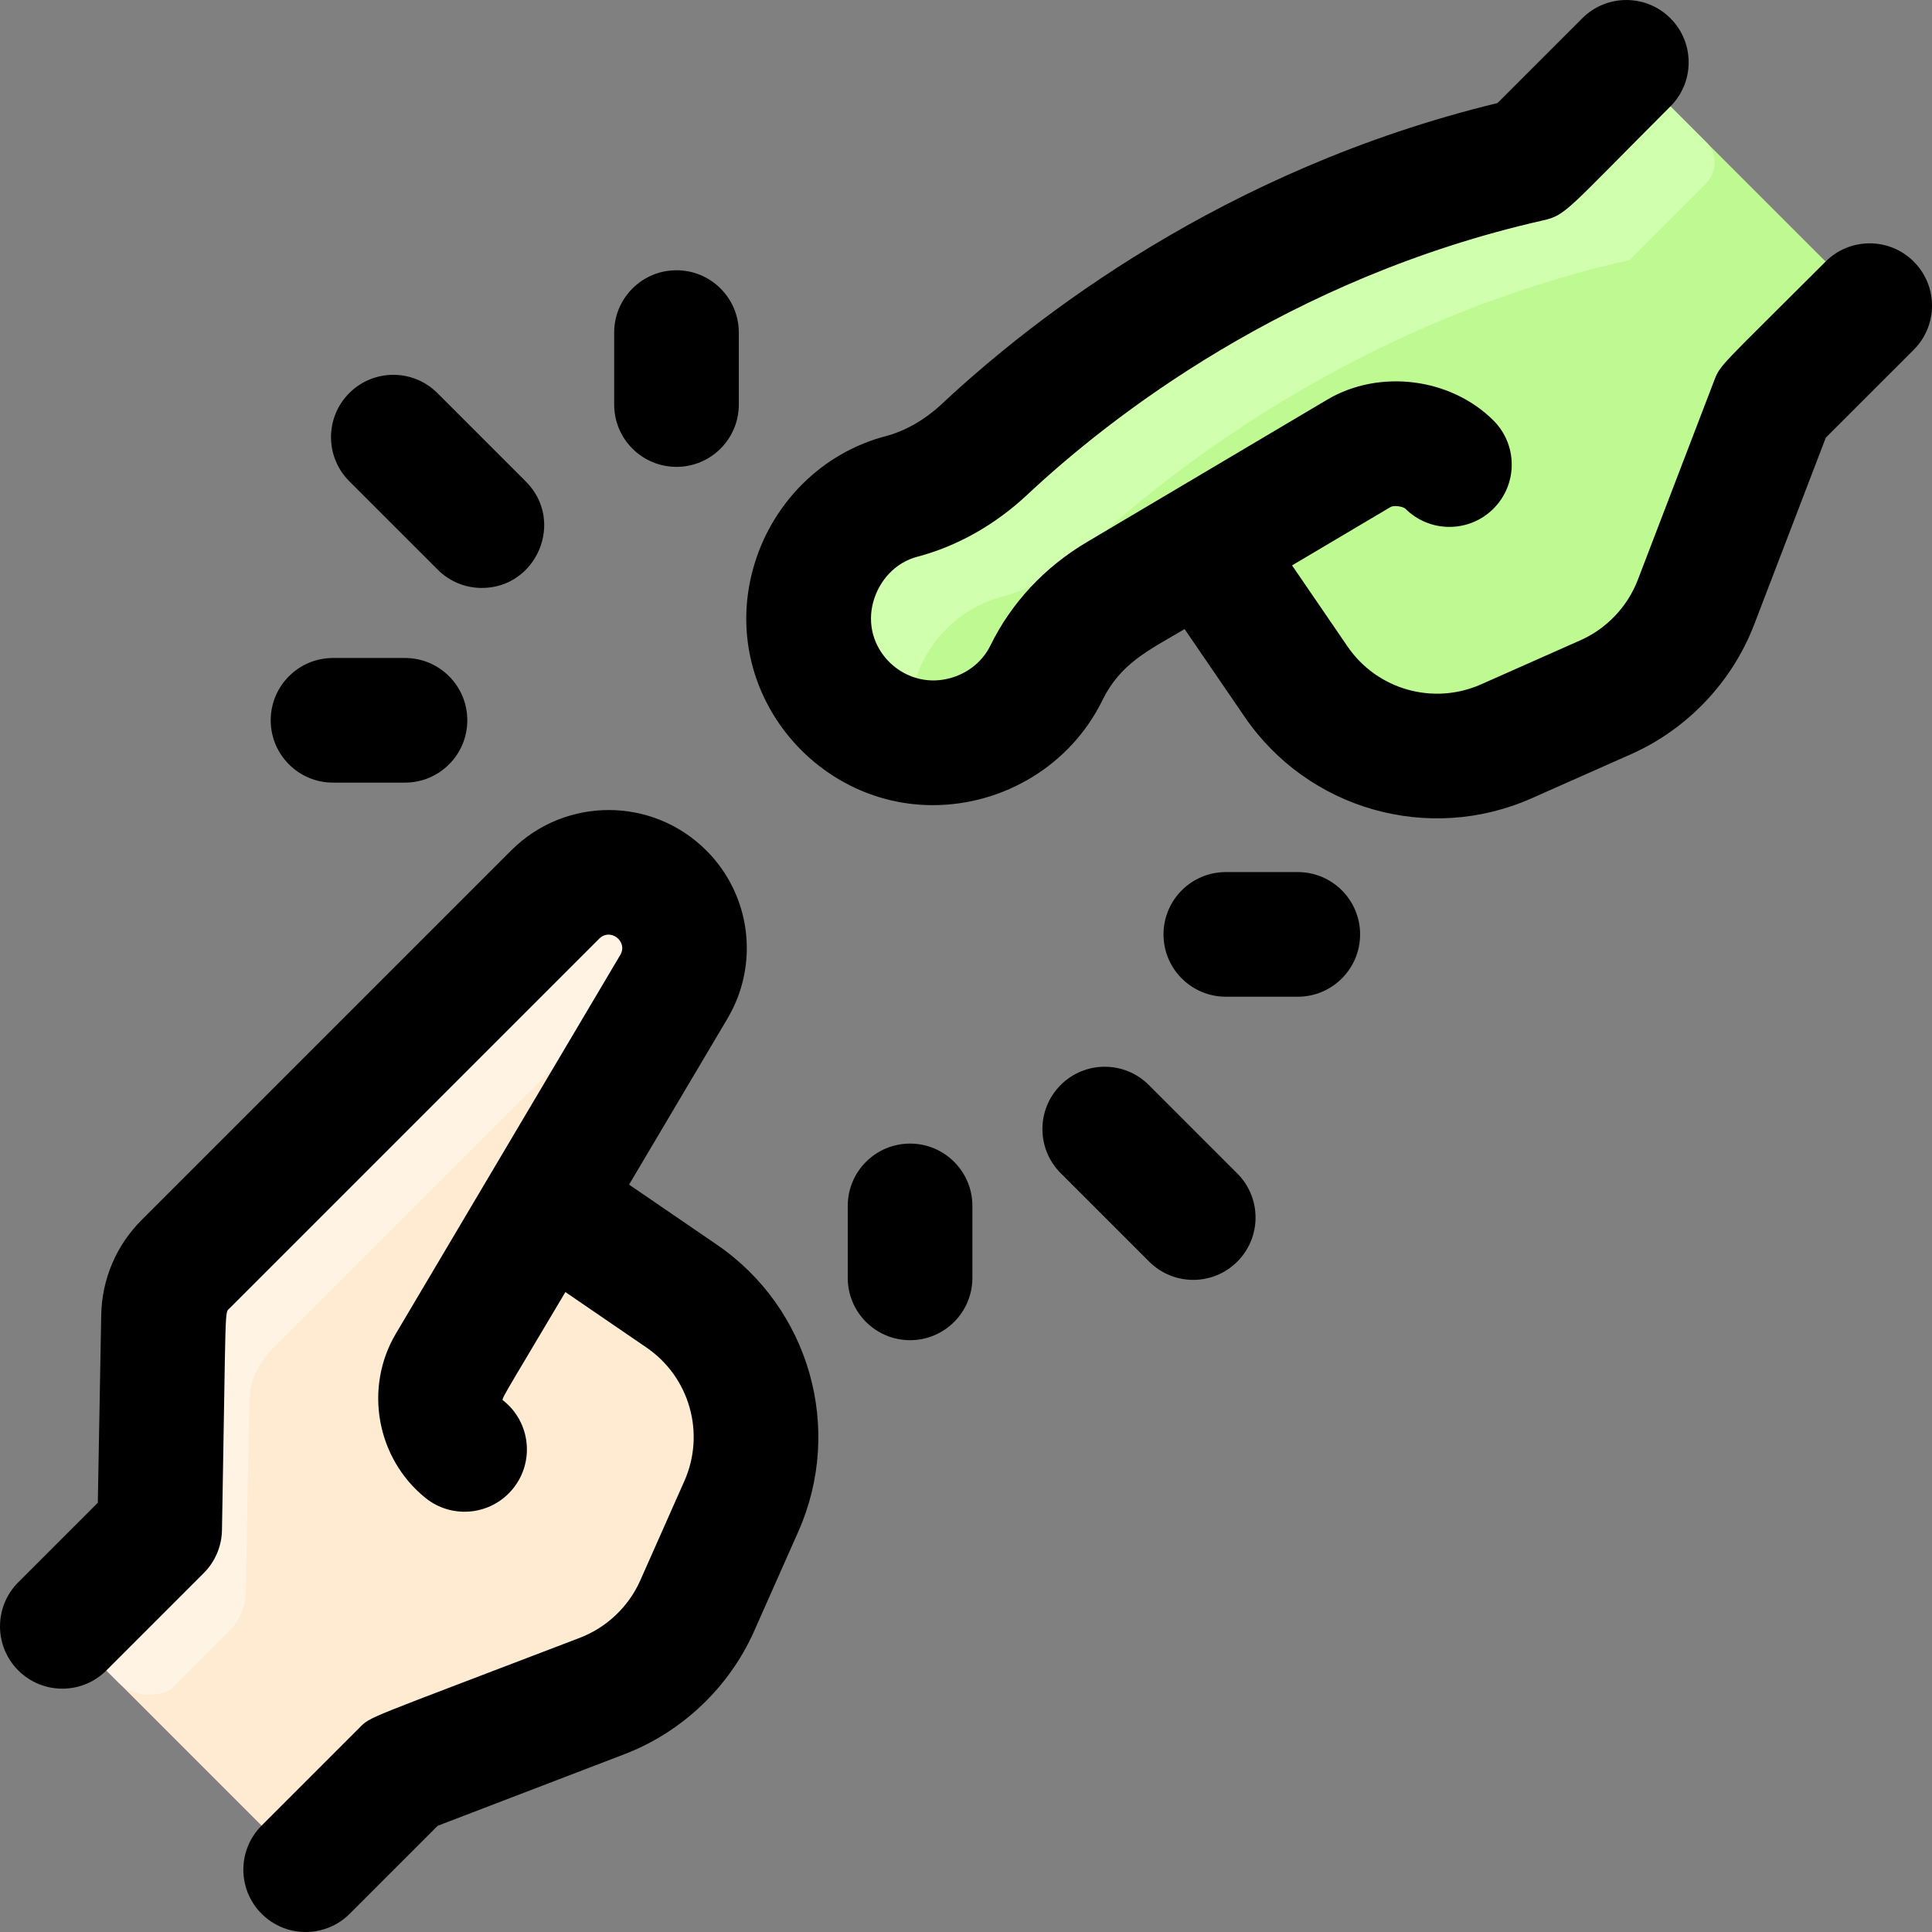 <svg id="Layer_1" enable-background="new 0 0 496 496" height="512" viewBox="0 0 496 496" width="512" xmlns="http://www.w3.org/2000/svg"><rect x="0" y="0" width="496" height="496" fill="#808080" stroke="none"/><path d="m308.87 140.08c-20.926 12.4-32.66 17.212-40.24 32.69-9.13 18.68-35.29 24.79-51.58 8.5-18.31-18.31-8.14-47.9 14.34-53.81 8.04-2.11 15.31-6.43 21.38-12.11 20.61-19.29 69.34-58.42 139.77-74.36l19.333-19.333c3.124-3.124 8.19-3.124 11.314 0l51.156 51.156c3.124 3.124 3.124 8.19 0 11.314l-19.333 19.333-19.61 51.15c-4.17 10.88-12.5 19.66-23.16 24.39l-25.53 11.32c-19.33 8.58-42.03 2.13-53.97-15.32-.306-.448-23.59-34.454-23.87-34.92z" fill="#befa91"/><path d="m140.08 308.87c.466.279 34.472 23.563 34.92 23.87 17.45 11.94 23.9 34.64 15.32 53.97l-11.32 25.53c-4.73 10.66-13.51 18.99-24.39 23.16l-51.15 19.61-19.333 19.333c-3.124 3.124-8.19 3.124-11.314 0l-51.156-51.156c-3.124-3.124-3.124-8.19 0-11.314l19.333-19.333.99-54.63c.09-5.03 2.13-9.83 5.69-13.39l94.86-94.86c3.79-3.8 8.77-5.69 13.75-5.69 14.991 0 24.425 16.355 16.72 29.35z" fill="#ffebd2"/><path d="m161.873 224.848c11.209 3.437 13.417 18.046 4.271 25.383-1.231.987 5.083-5.248-96.464 96.31-3.56 3.55-5.6 8.35-5.69 13.38l-.884 48.772c-.068 3.758-1.591 7.343-4.248 10.001-16.026 16.034-15.131 15.169-15.231 15.213-4.496 1.982-9.662 1.588-13.137-1.886l-8.831-8.831c-3.126-3.126-3.126-8.194 0-11.32l19.33-19.33.99-54.63c.09-5.03 2.13-9.83 5.69-13.39l94.86-94.86c5.58-5.594 12.959-6.77 19.344-4.812z" fill="#fff3e4"/><path d="m438.046 36.516c3.038 3.038 2.778 7.895-.335 10.855-.048.045-19.354 19.342-19.4 19.389-70.43 15.94-119.16 55.07-139.77 74.36-6.07 5.68-13.34 10-21.38 12.11-11.653 3.061-19.995 12.487-22.78 23.406-1.945 7.628-11.582 10.315-17.182 4.782-18.508-18.287-8.357-48.029 14.192-53.958 8.04-2.11 15.31-6.43 21.38-12.11 20.61-19.29 69.34-58.42 139.77-74.36l19.33-19.33c3.126-3.126 8.194-3.126 11.32 0z" fill="#d0ffad"/><path d="m204.947 393.202-11.324 25.526c-6.403 14.437-18.535 25.961-33.285 31.616l-47.969 18.388-22.582 22.582c-6.249 6.248-16.379 6.249-22.627 0-6.249-6.249-6.249-16.379 0-22.627l24.989-24.989c3.217-3.217.587-1.71 56.733-23.233 6.864-2.631 12.51-7.993 15.489-14.711l11.325-25.527c5.446-12.278 1.354-26.694-9.732-34.279l-20.812-14.24c-17.359 29.293-16.541 27.377-15.829 27.95 6.874 5.553 7.945 15.626 2.394 22.5-5.554 6.875-15.625 7.945-22.501 2.394-12.56-10.145-15.824-28.269-7.593-42.158l57.618-97.23c2.05-3.462-2.551-7.033-5.396-4.189l-94.857 94.858c-1.401 1.401-.923-2.276-2.001 56.999-.075 4.142-1.754 8.093-4.684 11.023l-24.989 24.989c-6.246 6.245-16.376 6.251-22.627 0-6.249-6.249-6.249-16.379 0-22.627l20.423-20.422.876-48.17c.166-9.221 3.851-17.893 10.375-24.417l94.857-94.858c13.852-13.852 36.269-13.853 50.122 0 11.457 11.457 13.689 29.192 5.43 43.13l-25.27 42.642 22.534 15.418c23.823 16.296 32.619 47.277 20.913 73.662zm286.367-326.043c-6.247-6.248-16.378-6.248-22.627 0-27.191 27.191-26.992 26.337-28.615 30.576l-19.606 51.148c-2.632 6.864-7.994 12.509-14.713 15.49l-25.526 11.324c-12.277 5.446-26.693 1.354-34.279-9.731l-14.24-20.813 25.356-15.026c.833-.425 3.029-.148 3.737.467 6.249 6.238 16.373 6.233 22.618-.01 6.248-6.249 6.247-16.379-.001-22.628-10.969-10.968-29.305-13.277-42.651-5.368l-61.768 36.604c-10.827 6.416-19.382 15.596-24.739 26.548-2.242 4.585-6.74 7.849-12.032 8.732-11.113 1.856-21.15-8.447-18.054-19.882 1.56-5.765 5.884-10.229 11.287-11.648 10.231-2.688 19.997-8.189 28.241-15.908 21.291-19.934 66.8-55.592 132.37-70.438 6.017-1.362 5.872-2.383 32.771-29.28 6.248-6.249 6.247-16.379-.001-22.627s-16.378-6.248-22.628 0l-21.766 21.766c-70.492 17.099-119.454 55.534-142.617 77.219-4.378 4.099-9.393 6.976-14.503 8.318-16.455 4.323-29.5 17.443-34.044 34.24-8.418 31.114 15.669 60.474 46.172 60.473 18.385 0 35.473-10.392 43.55-26.906 4.679-9.568 11.911-12.844 21.114-18.297l15.417 22.534c16.313 23.84 47.298 32.609 73.666 20.913l25.526-11.324c14.438-6.405 25.962-18.537 31.616-33.287l18.387-47.969 22.582-22.581c6.249-6.25 6.249-16.38 0-22.629zm-378.93 79.099c3.124 3.125 7.218 4.687 11.313 4.687 14.125 0 21.424-17.203 11.313-27.313l-22.717-22.717c-6.246-6.248-16.377-6.249-22.627 0-6.249 6.249-6.249 16.379 0 22.627zm-26.887 54.665h18.473c8.837 0 16-7.164 16-16s-7.163-16-16-16h-18.473c-8.837 0-16 7.164-16 16s7.163 16 16 16zm88.179-81.064c8.837 0 16-7.164 16-16v-18.474c0-8.836-7.163-16-16-16s-16 7.164-16 16v18.473c0 8.837 7.163 16.001 16 16.001zm121.256 158.693c-6.246-6.247-16.377-6.249-22.627 0-6.249 6.249-6.249 16.379 0 22.627l22.717 22.717c6.248 6.249 16.378 6.249 22.627 0s6.249-16.379 0-22.627zm-61.291 15.041c-8.837 0-16 7.164-16 16v18.473c0 8.836 7.163 16 16 16s16-7.164 16-16v-18.473c0-8.836-7.163-16-16-16zm99.537-69.706h-18.473c-8.837 0-16 7.164-16 16s7.163 16 16 16h18.473c8.837 0 16-7.164 16-16s-7.163-16-16-16z"/></svg>